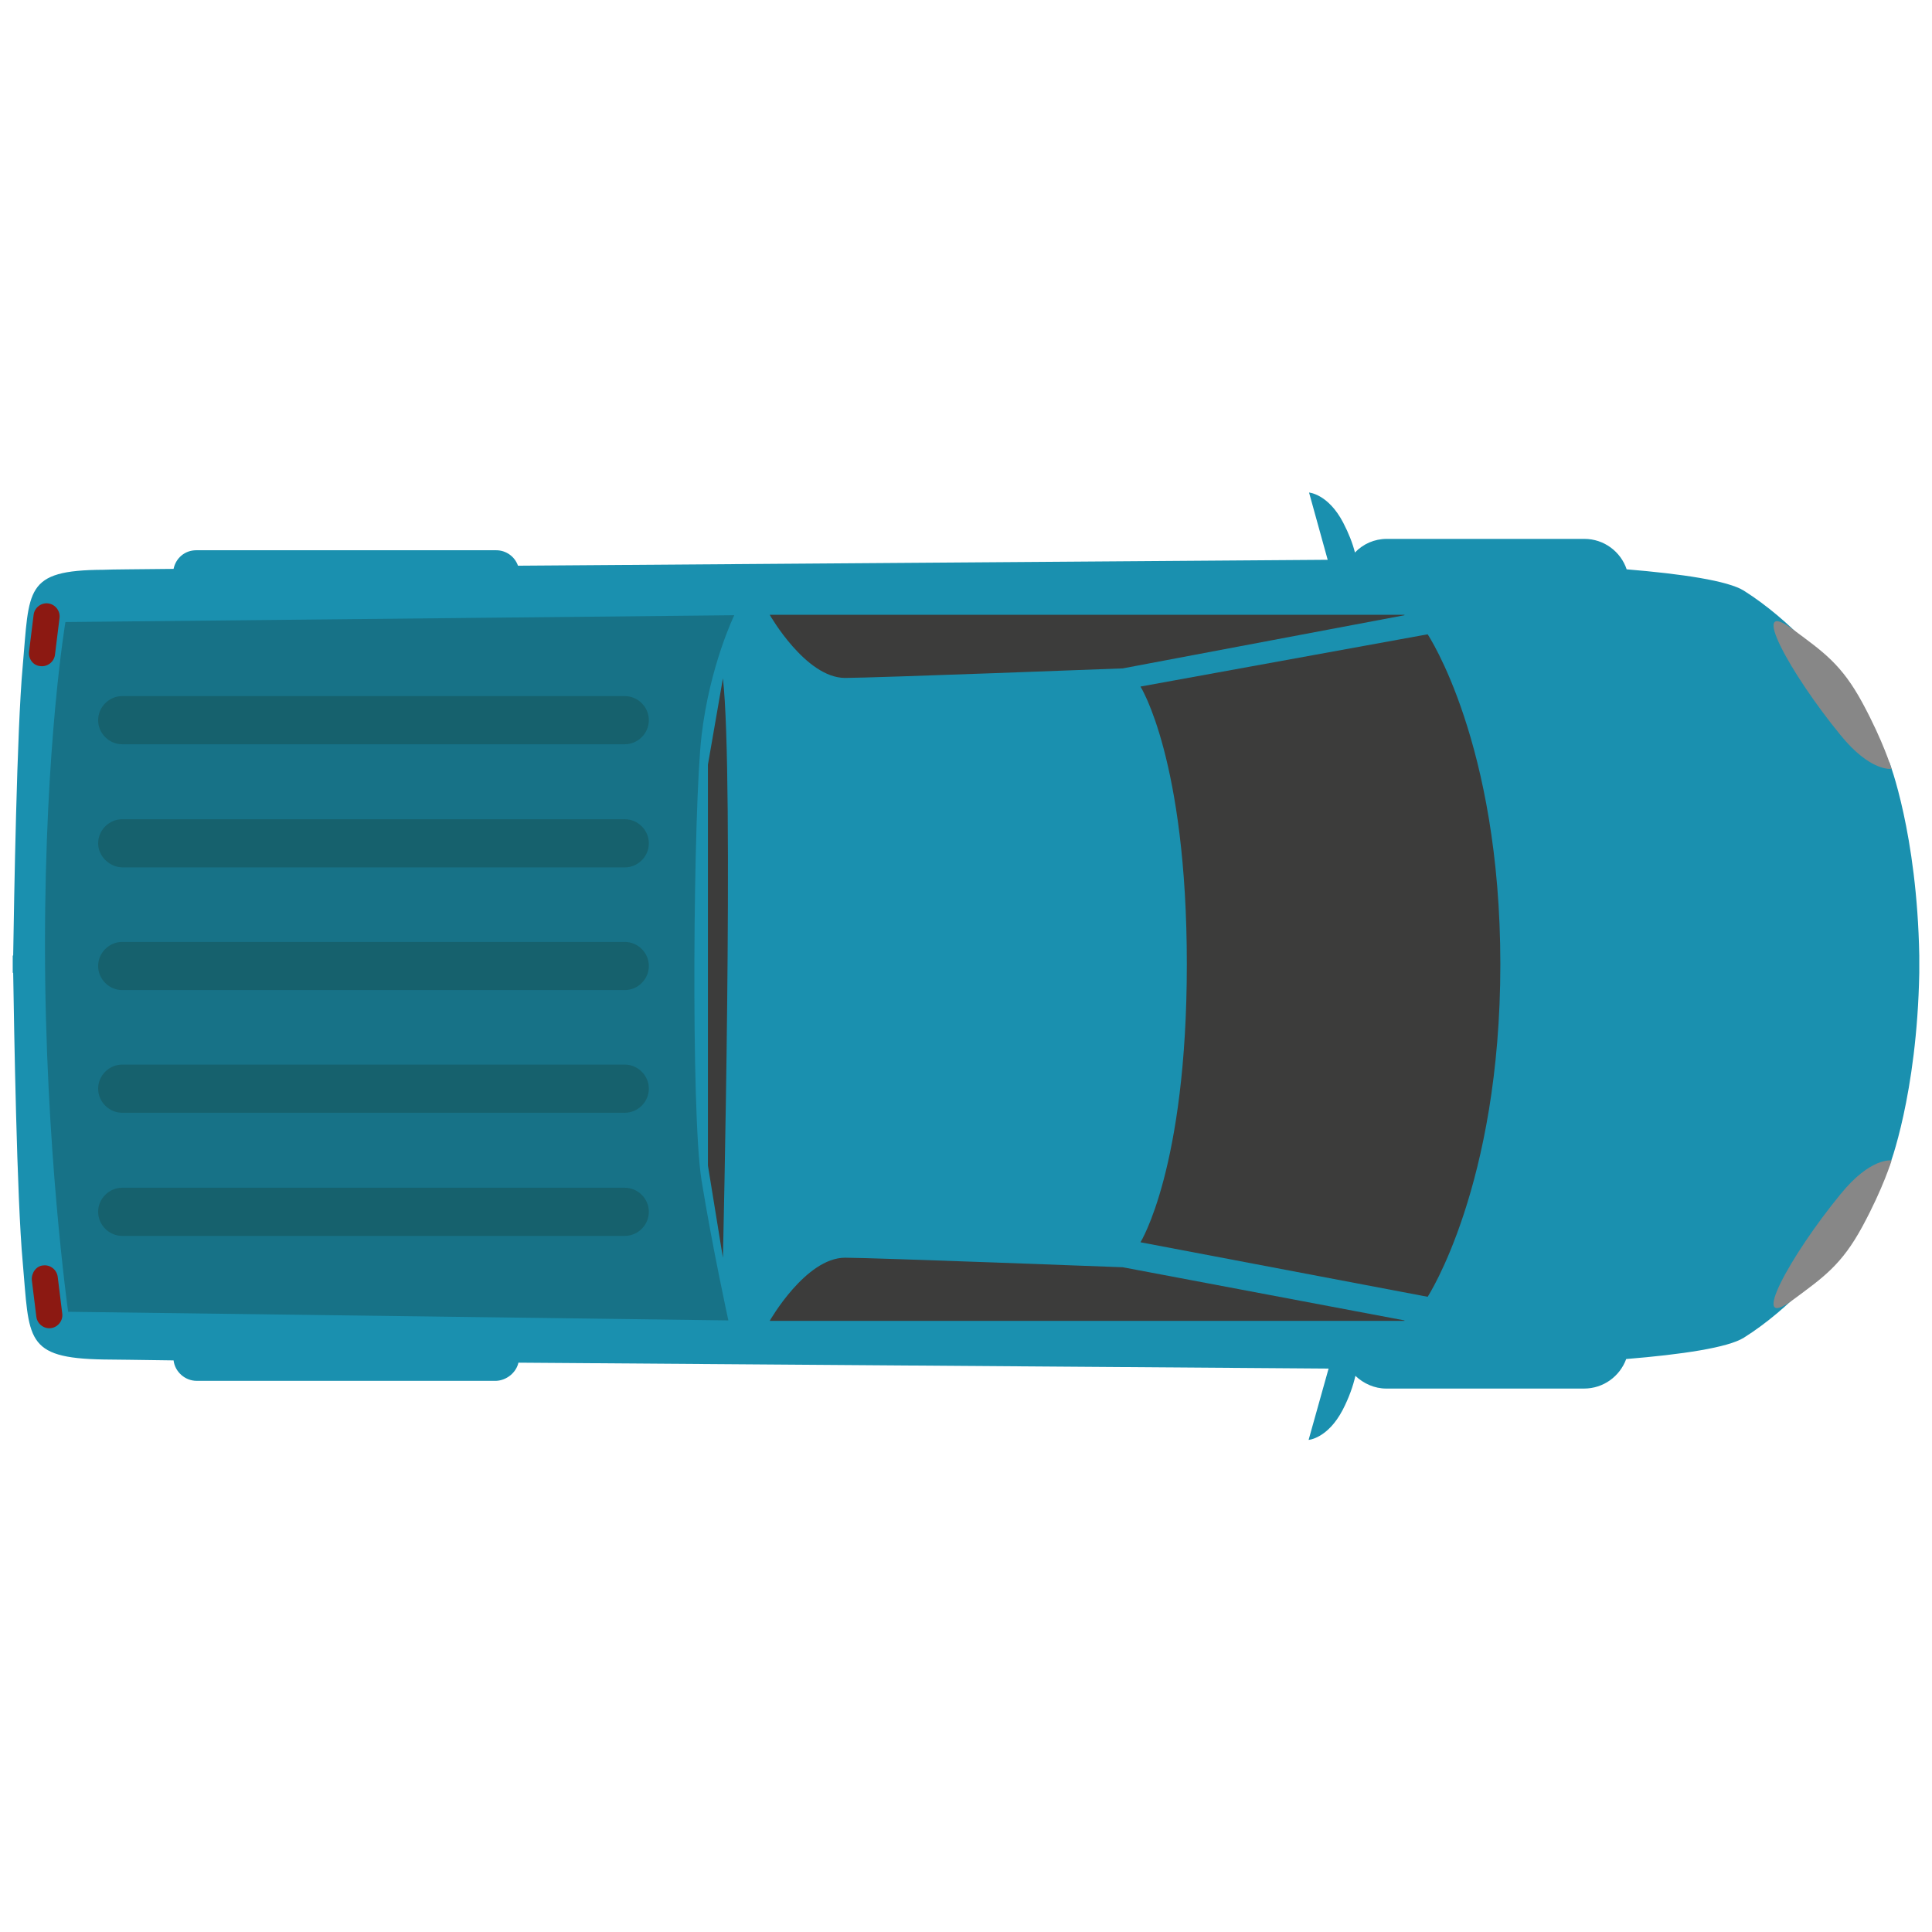 <?xml version="1.0" encoding="utf-8"?>
<!-- Generator: Adobe Illustrator 19.0.0, SVG Export Plug-In . SVG Version: 6.00 Build 0)  -->
<svg version="1.1" id="Capa_1" xmlns="http://www.w3.org/2000/svg" xmlns:xlink="http://www.w3.org/1999/xlink" x="0px" y="0px"
	 viewBox="0 0 425.2 425.2" style="enable-background:new 0 0 425.2 425.2;" xml:space="preserve">
<style type="text/css">
	.st0{fill:#1A90AF;}
	.st1{fill:#2A4D9C;}
	.st2{fill:#3C3C3B;}
	.st3{fill:#177287;}
	.st4{fill:#878787;}
	.st5{fill:#8C1912;}
	.st6{fill:#16616D;}
</style>
<g id="XMLID_3288_">
	<path id="XMLID_3307_" class="st0" d="M114.1,299.9c68.1,0.5,153.1,1.1,178.3,1.3l-4.4,15.7c0,0,4.2-0.3,7.5-6.6
		c1.4-2.7,2.3-5.3,2.8-7.5c1.8,1.7,4.2,2.8,6.8,2.8h43.5c4.3,0,7.9-2.7,9.3-6.5c12.2-1,22.4-2.5,25.9-4.7
		c10.5-6.6,18.1-16.3,18.1-16.3s-18.7,16.9-6.6,0c12-16.9,11.7-16.6,13.9-18.7c2.1-2.1,6.6-2.7,6.6-2.7s6.1-15.7,6.6-42.6h0
		c0-0.6,0-1.3,0-1.9c0-0.6,0-1.2,0-1.9h0c-0.5-26.9-6.6-42.6-6.6-42.6s-4.5-0.6-6.6-2.7c-2.1-2.1-1.8-1.8-13.9-18.7
		c-12-16.9,6.6,0,6.6,0s-7.5-9.6-18.1-16.3c-3.5-2.2-13.7-3.7-25.8-4.7c-1.3-3.9-5-6.7-9.3-6.7h-43.5c-2.7,0-5.2,1.1-7,3
		c-0.5-2-1.4-4.3-2.6-6.6c-3.3-6.3-7.5-6.6-7.5-6.6l4.1,14.8c-25.5,0.2-110.3,0.8-178.2,1.3c-0.7-2-2.6-3.4-4.8-3.4H43.2
		c-2.5,0-4.5,1.7-5,4.1c-8,0.1-13.4,0.1-15.5,0.2C5.3,125.5,6.5,129.7,5,146.6c-1.3,14.1-1.9,51.7-2.1,63.7H2.8c0,0,0,0.7,0,1.9
		c0,1.2,0,1.9,0,1.9h0.1c0.2,12,0.8,49.6,2.1,63.7c1.5,16.9,0.3,21.1,17.8,21.4c2.1,0,7.5,0.1,15.4,0.2c0.3,2.5,2.5,4.5,5.1,4.5
		h65.9C111.5,303.8,113.6,302.1,114.1,299.9z"/>
	<g id="XMLID_3303_">
		<g id="XMLID_3304_">
			<path id="XMLID_3305_" class="st1" d="M413.1,116.8C413.1,116.8,413.1,116.7,413.1,116.8C413.1,116.8,413.1,116.8,413.1,116.8"/>
		</g>
	</g>
	<path id="XMLID_3302_" class="st2" d="M314.2,139.6L251,151.1c0,0,10.2,16.1,10.2,61.1c0,44.9-10.2,61.2-10.2,61.2l63.2,12
		c0,0,16-24.5,16-73.2S314.2,139.6,314.2,139.6z"/>
	<path id="XMLID_3301_" class="st2" d="M309.1,135.4l-62,11.7c0,0-55.1,2.1-61.1,2.1c-8.7,0-16.6-13.9-16.6-13.9H309.1z"/>
	<path id="XMLID_3300_" class="st2" d="M309.1,290.6l-62-11.7c0,0-55.1-2.1-61.1-2.1c-8.7,0-16.6,13.9-16.6,13.9H309.1z"/>
	<path id="XMLID_3299_" class="st2" d="M159.1,149.3l-3.3,19v88.2l3.3,20.3C159.1,276.8,161.6,171,159.1,149.3z"/>
	<path id="XMLID_3298_" class="st3" d="M161.6,135.4c0,0-5.4,11.1-7.2,26.5c-1.8,15.4-2.4,83.1,0,97.9c2.4,14.8,5.9,30.8,5.9,30.8
		l-145.3-1.9c0,0-5.1-36.1-5.1-80.7s4.5-71.1,4.5-71.1L161.6,135.4z"/>
	<path id="XMLID_3297_" class="st4" d="M394.7,138.6c6.6,4.9,10.6,7.6,15.2,16.1c4.6,8.5,6.4,14.5,6.4,14.5s-4.6,0.8-11.3-7.5
		C394.1,148.4,384.4,130.9,394.7,138.6z"/>
	<path id="XMLID_3296_" class="st4" d="M394.7,286c6.6-4.9,10.6-7.6,15.2-16.1c4.6-8.5,6.4-14.5,6.4-14.5s-4.6-0.8-11.3,7.5
		C394.1,276.2,384.4,293.7,394.7,286z"/>
	<path id="XMLID_3295_" class="st5" d="M6.4,143.4l1-8.1c0.2-1.6,1.7-2.7,3.2-2.5l0,0c1.6,0.2,2.7,1.7,2.5,3.2l-1,8.1
		c-0.2,1.6-1.7,2.7-3.2,2.5l0,0C7.3,146.5,6.2,145,6.4,143.4z"/>
	<path id="XMLID_3294_" class="st5" d="M7,281.7l1,8.1c0.2,1.6,1.7,2.7,3.2,2.5h0c1.6-0.2,2.7-1.7,2.5-3.2l-1-8.1
		c-0.2-1.6-1.7-2.7-3.2-2.5l0,0C8,278.6,6.9,280.1,7,281.7z"/>
	<path id="XMLID_3293_" class="st6" d="M21.6,158.5L21.6,158.5c0-2.9,2.4-5.3,5.3-5.3h110.6c2.9,0,5.3,2.4,5.3,5.3l0,0
		c0,2.9-2.4,5.3-5.3,5.3H26.9C24,163.8,21.6,161.4,21.6,158.5z"/>
	<path id="XMLID_3292_" class="st6" d="M21.6,185.6L21.6,185.6c0-2.9,2.4-5.3,5.3-5.3h110.6c2.9,0,5.3,2.4,5.3,5.3l0,0
		c0,2.9-2.4,5.3-5.3,5.3H26.9C24,190.8,21.6,188.4,21.6,185.6z"/>
	<path id="XMLID_3291_" class="st6" d="M21.6,212.6L21.6,212.6c0-2.9,2.4-5.3,5.3-5.3h110.6c2.9,0,5.3,2.4,5.3,5.3l0,0
		c0,2.9-2.4,5.3-5.3,5.3H26.9C24,217.9,21.6,215.5,21.6,212.6z"/>
	<path id="XMLID_3290_" class="st6" d="M21.6,239.6L21.6,239.6c0-2.9,2.4-5.3,5.3-5.3h110.6c2.9,0,5.3,2.4,5.3,5.3l0,0
		c0,2.9-2.4,5.3-5.3,5.3H26.9C24,244.9,21.6,242.5,21.6,239.6z"/>
	<path id="XMLID_3289_" class="st6" d="M21.6,266.7L21.6,266.7c0-2.9,2.4-5.3,5.3-5.3h110.6c2.9,0,5.3,2.4,5.3,5.3l0,0
		c0,2.9-2.4,5.3-5.3,5.3H26.9C24,272,21.6,269.6,21.6,266.7z"/>
</g>
</svg>

